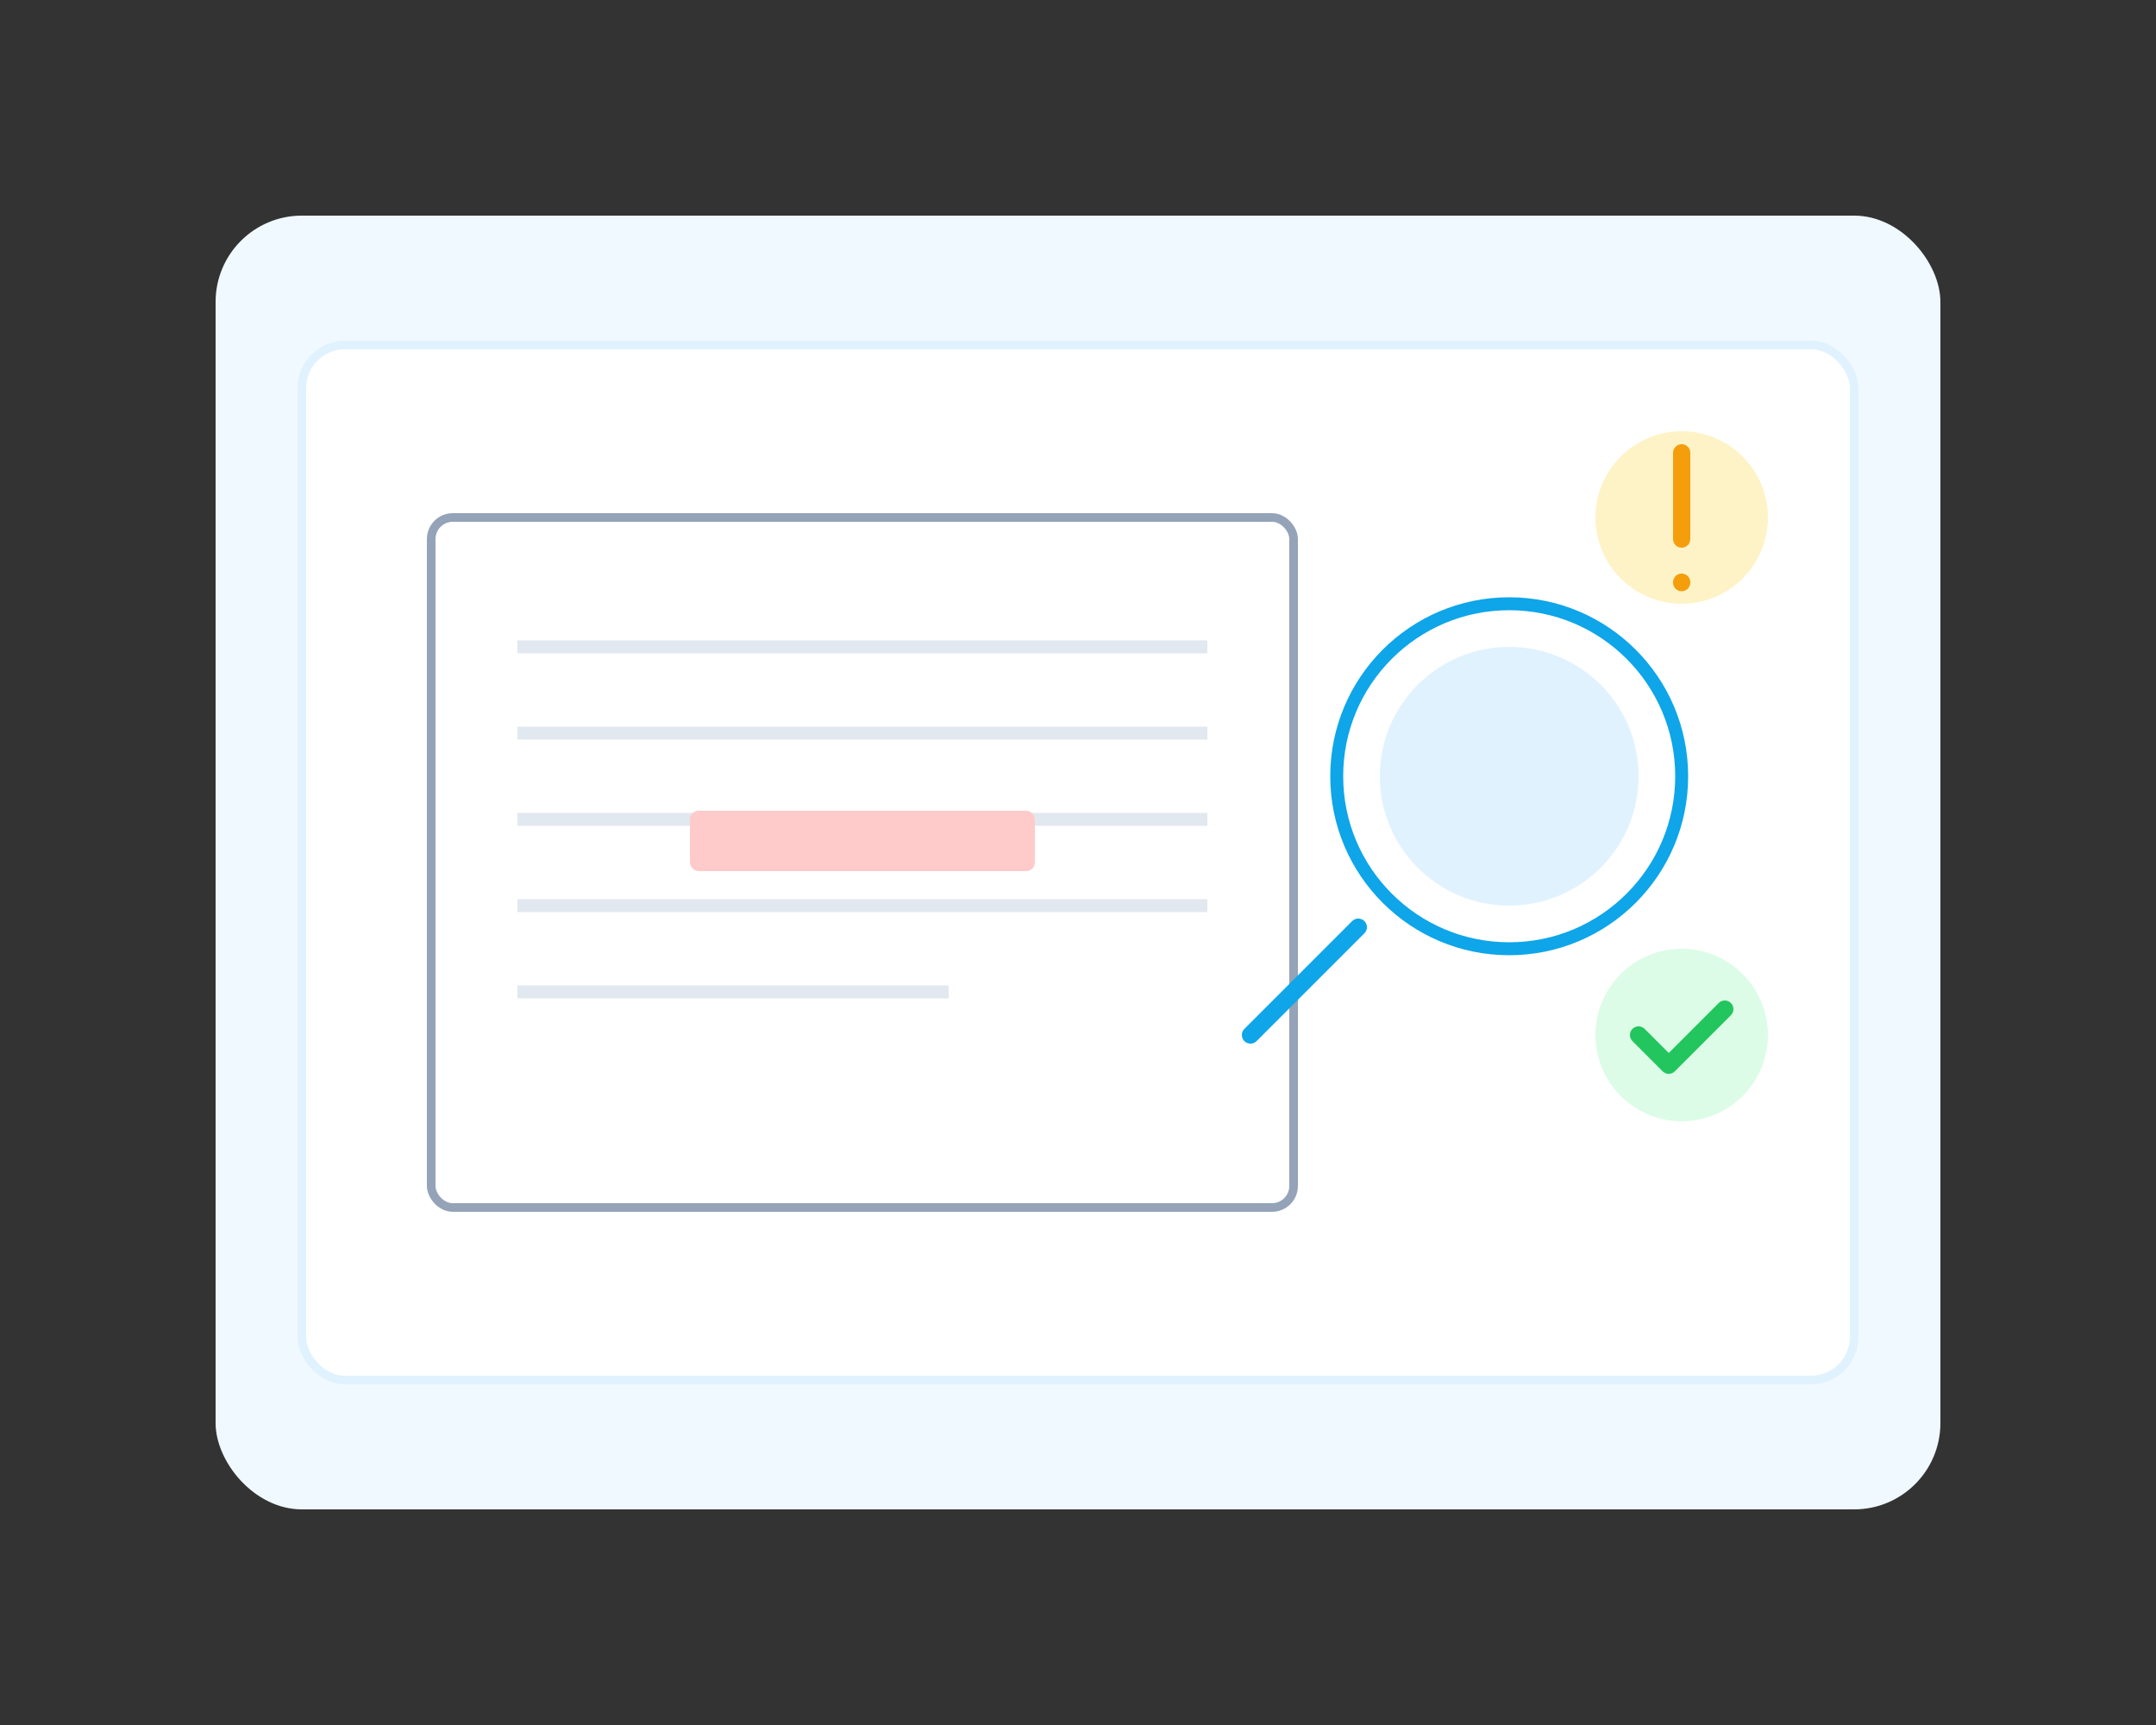 <?xml version="1.0" encoding="UTF-8"?>
<svg xmlns="http://www.w3.org/2000/svg" width="500" height="400" viewBox="0 0 500 400" fill="none">
  <rect x="0" y="0" width="500" height="400" fill="#333333" stroke="none"/>
  <!-- Background shapes -->
  <rect x="50" y="50" width="400" height="300" rx="20" fill="#f0f9ff" />
  <rect x="70" y="80" width="360" height="240" rx="10" fill="white" stroke="#e0f2fe" stroke-width="2" />
  
  <!-- Document with text lines -->
  <rect x="100" y="120" width="200" height="160" rx="5" fill="white" stroke="#94a3b8" stroke-width="2" />
  <line x1="120" y1="150" x2="280" y2="150" stroke="#e2e8f0" stroke-width="3" />
  <line x1="120" y1="170" x2="280" y2="170" stroke="#e2e8f0" stroke-width="3" />
  <line x1="120" y1="190" x2="280" y2="190" stroke="#e2e8f0" stroke-width="3" />
  <line x1="120" y1="210" x2="280" y2="210" stroke="#e2e8f0" stroke-width="3" />
  <line x1="120" y1="230" x2="220" y2="230" stroke="#e2e8f0" stroke-width="3" />
  
  <!-- Highlighted text with magnifying glass -->
  <rect x="160" y="188" width="80" height="14" rx="2" fill="#fecaca" />
  
  <!-- Magnifying glass -->
  <circle cx="350" cy="180" r="40" fill="white" stroke="#0ea5e9" stroke-width="3" />
  <circle cx="350" cy="180" r="30" fill="#e0f2fe" />
  <line x1="315" y1="215" x2="290" y2="240" stroke="#0ea5e9" stroke-width="4" stroke-linecap="round" />
  
  <!-- Warning icon -->
  <circle cx="390" cy="120" r="20" fill="#fef3c7" />
  <path d="M390 105V125M390 135V135.1" stroke="#f59e0b" stroke-width="4" stroke-linecap="round" />
  
  <!-- Check icon -->
  <circle cx="390" cy="240" r="20" fill="#dcfce7" />
  <path d="M380 240L387 247L400 234" stroke="#22c55e" stroke-width="4" stroke-linecap="round" stroke-linejoin="round" />
</svg> 
